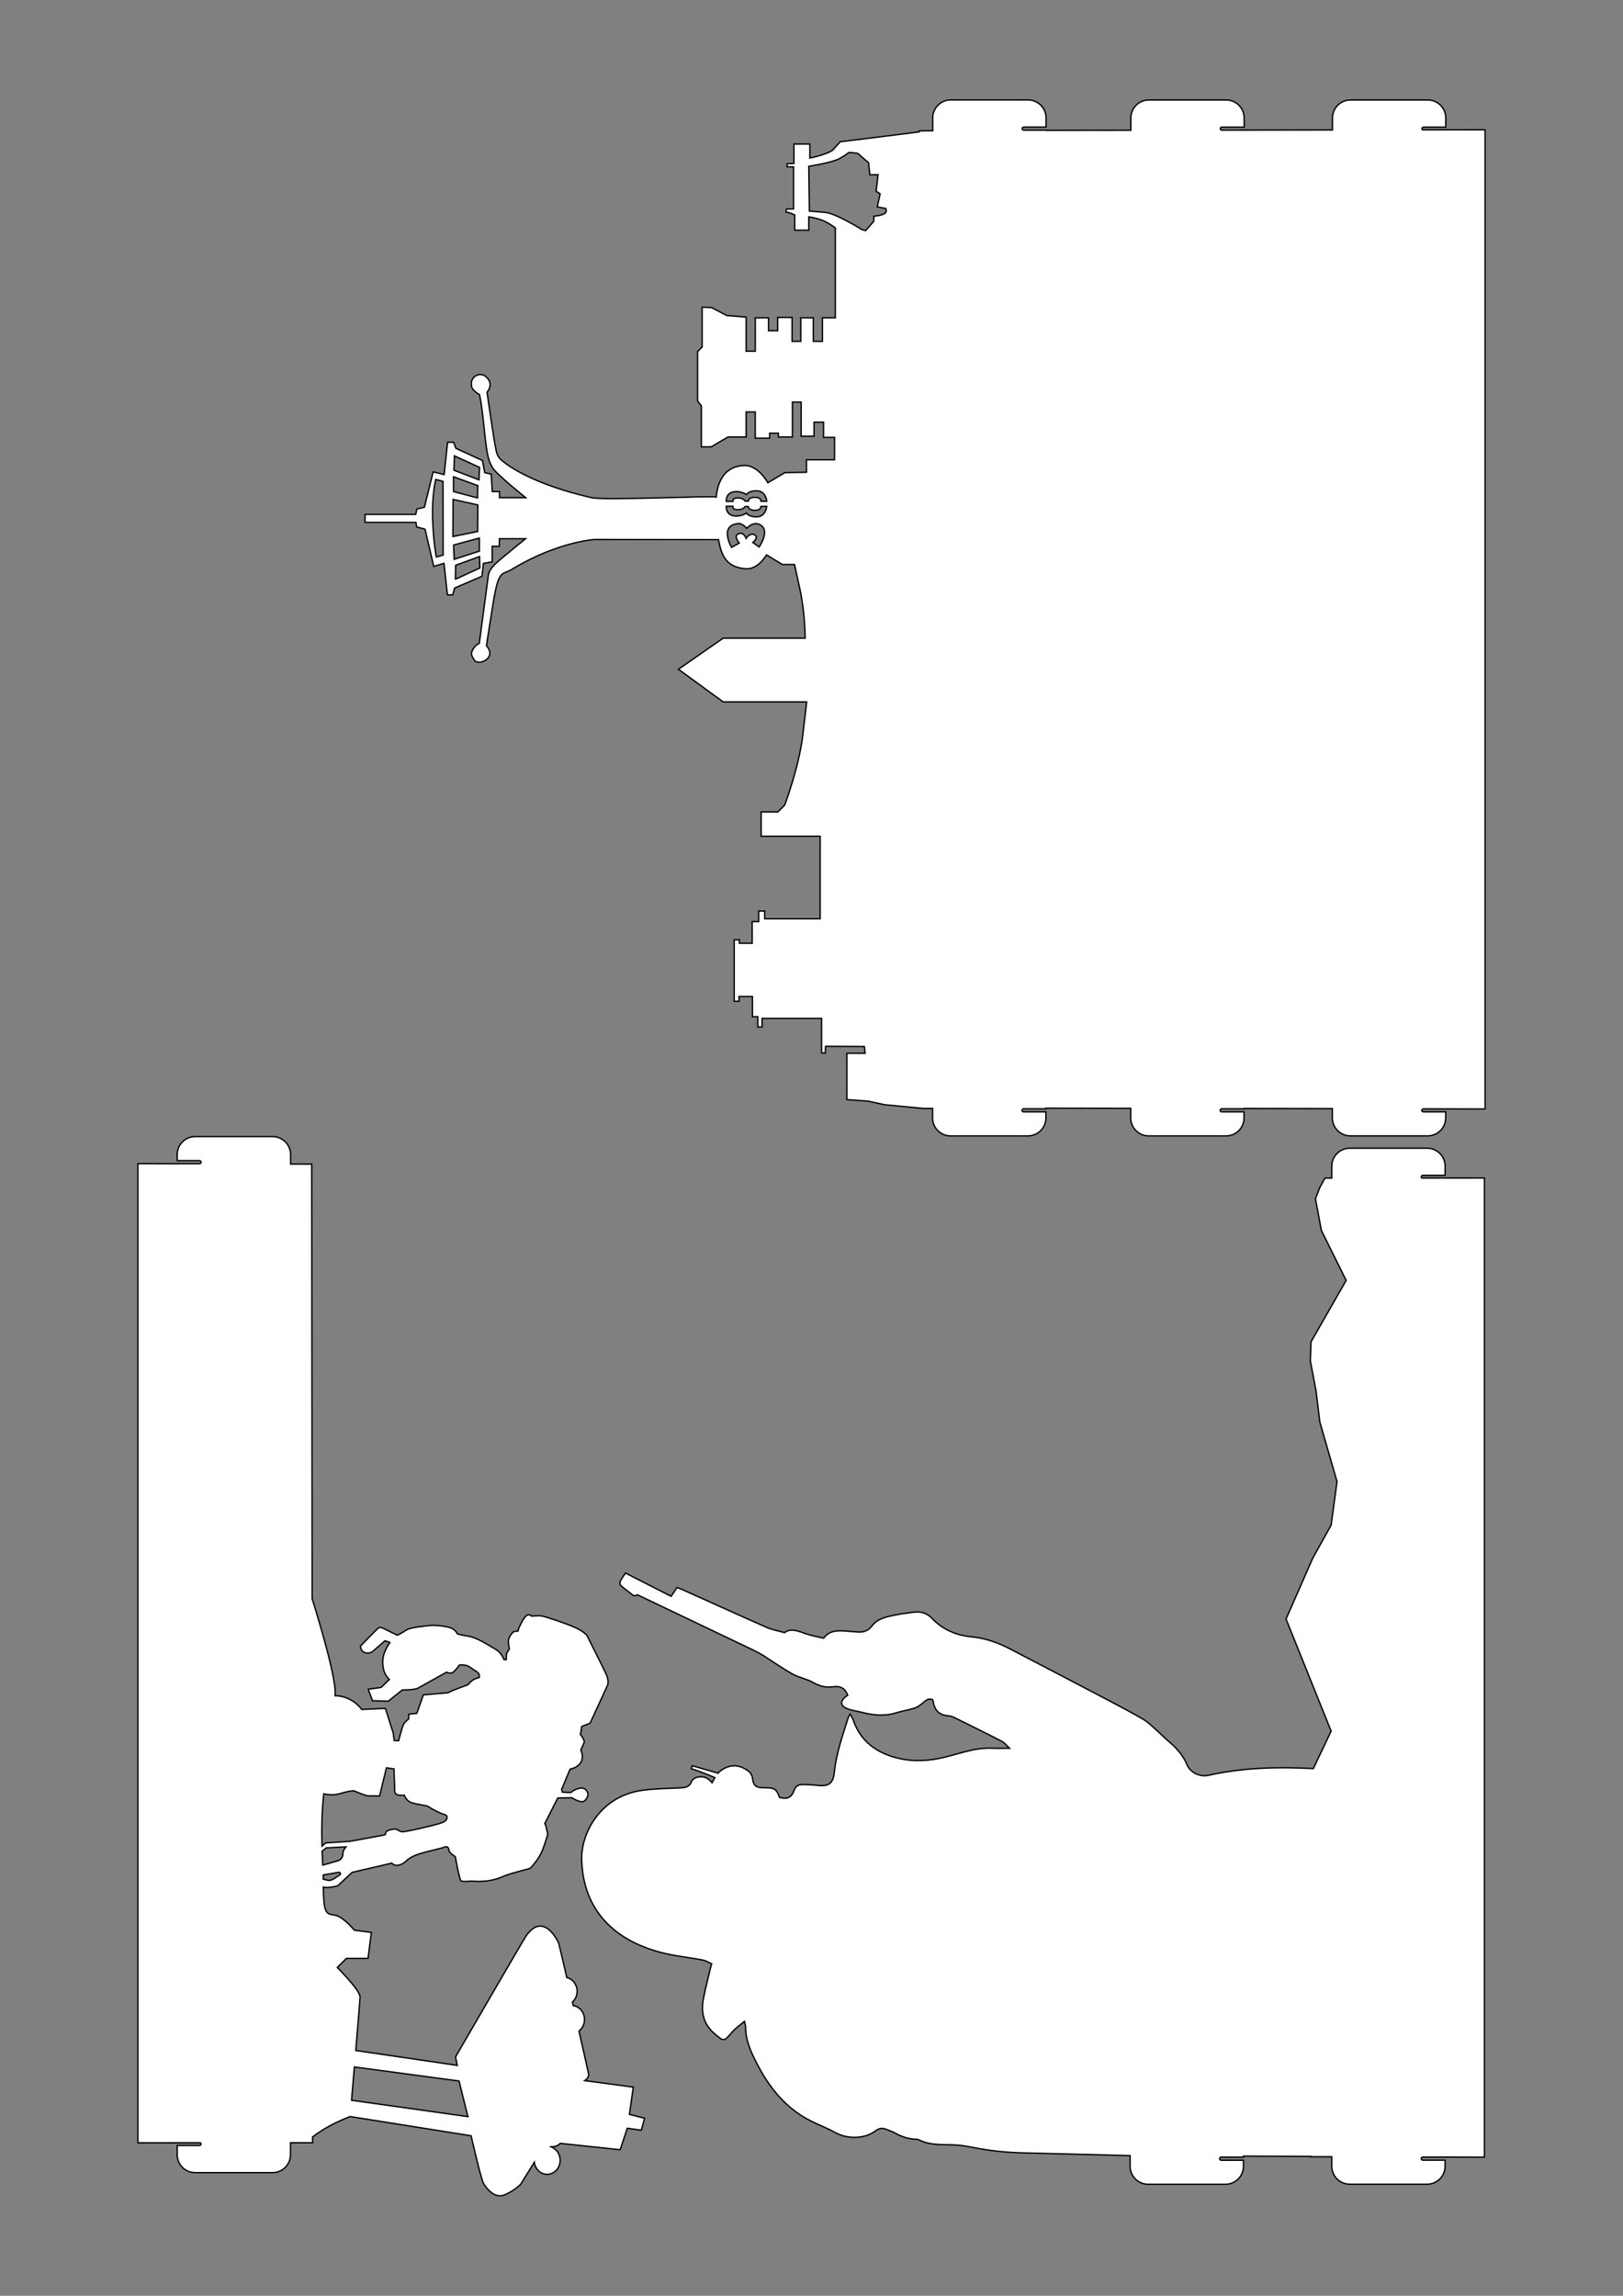 <?xml version="1.0" encoding="utf-8"?>
<!-- Generator: Adobe Adobe Illustrator 24.2.0, SVG Export Plug-In . SVG Version: 6.00 Build 0)  -->
<svg version="1.1" id="Layer_1" xmlns="http://www.w3.org/2000/svg" xmlns:xlink="http://www.w3.org/1999/xlink" x="0px" y="0px"
	 viewBox="0 0 595.28 841.89" style="enable-background:new 0 0 595.28 841.89;" xml:space="preserve">
<rect x="0" y="0" width="595.28" height="841.89" fill="#808080" stroke="none"/>
<style type="text/css">
	.st0{fill:#FFFFFF;stroke:#000000;stroke-width:0.5;stroke-miterlimit:10;}
</style>
<g id="_x32__1_">
	<g>
		<path class="st0" d="M230.86,775.35l1.41-9.98l-17.79-2.38c0,0,1.63-1.07,1.41-2.38c-0.08-0.49-1.62-7.39-3.53-15.82
			c1.22-0.94,2.02-2.47,2.02-4.21c0-2.62-1.8-4.76-4.13-5.1c-0.1-0.43-0.2-0.87-0.3-1.3c1.04-0.95,1.72-2.35,1.72-3.94
			c0-2.48-1.62-4.56-3.78-5.05c-1.66-7.2-2.95-12.67-3.06-12.83c0,0-5.35-11.8-11.88-2.42c-1.03,1.48-25.88,44.37-25.88,44.37
			l0.65,3.09l-37.23-5.46c0.89-10.68,1.56-18.86,1.56-19.67c0-2.49-8.35-10.78-8.35-10.78l3.34-3.32h7.93l1.25-9.53l-6.26-0.83
			c0,0-3.76-4.56-6.68-5.39c-2.92-0.83-4.67,0.94-4.67-10.41c1.2,0.31,2.37,0.04,2.59,0.04c0.72,0,2.67-0.51,2.67-0.51l5.27-4.92
			l14.57-3.39c0,0,0.85,1.11,2.56,0.72c1.71-0.39,2.76-1.56,2.76-1.56s1.31-1.43,4.53-2.48c3.21-1.04,8.92-2.21,9.64-2.61
			c0.72-0.39,1.51,0.33,1.44,1.17c-0.07,0.85,2.36,2.41,2.36,2.41s1.51,8.47,2.1,8.86c0.59,0.39,3.41,0.13,3.67,0.07
			c0.26-0.07,5.84,0.91,11.61-1.63c3.65-1.61,9.78-2.67,10.3-3.26c0.52-0.59,2.82-3.13,4-5.8c1.18-2.67,2.23-6.51,2.23-6.51
			l-0.79-3.45l-0.33-0.39l4.79-9.44l5.18-0.07c0,0,3.41,2.21,4.59,1.17c1.18-1.04,1.44-2.21,1.25-2.87
			c-0.2-0.65-1.05-2.21-2.89-1.82c-1.84,0.39-3.02,1.24-3.15,1.5c-0.13,0.26-3.35-0.07-3.35-0.07l-0.2-1.04l3.08-7.36
			c0,0,3.02-0.52,4.07-2.74c1.05-2.21-0.13-4.23-0.13-4.23l1.12-2.61c0,0,0.39-0.33-0.13-1.37c-0.52-1.04-1.12-1.76-1.12-1.76
			l0.46-2.93l3.08-1.24l6.5-14.13c0,0,0.39-1.63-0.59-3.78c-0.98-2.15-6.95-14-6.95-14s-0.79-1.95-7.41-4.36
			c-6.63-2.41-8.73-2.93-9.51-3.06c-0.79-0.13-3.54,0.07-3.54,0.07s-0.46-0.46-0.85-0.46c-0.39,0-1.18-0.2-2.69,2.61
			s-1.38,3.32-1.38,3.32s-1.31,0.07-1.77,0.39s-1.71,1.95-1.77,3.13c-0.07,1.17,0.33,3.06,0.33,3.06l-1.05,1.76l-0.07,2.15h-0.85
			c0,0-0.79-2.48-3.08-3.78c-2.3-1.3-6.63-4.23-9.84-4.76c-3.21-0.52-4.2-0.91-4.2-0.91s-0.59-1.69-2.89-2.34s-5.9-0.85-6.95-0.72
			c-1.05,0.13-7.15,0.59-8.73,1.63c-1.57,1.04-3.41,1.95-3.41,1.95l-5.18-2.54c0,0-1.18-0.59-1.77-0.13
			c-0.59,0.46-6.56,6.64-6.56,6.64s-0.07,2.02,1.84,2.48c1.9,0.46,3.02-0.85,3.02-0.85l4.13-3.58l1.77,0.65c0,0-2.3,3.19-2.56,6.06
			s0.46,5.02,1.25,6.12c0.79,1.11,1.12,1.37,1.12,1.37l-3.02,2.93l-4.72,0.65l1.57,4.23l5.84,0.13l5.05-4.1c0,0,4.53,0.07,5.9-0.72
			c1.38-0.78,10.37-5.8,10.37-5.8s1.57,0.91,2.69-0.2c1.12-1.11,2.03-2.41,2.03-2.41s2.43-0.33,3.87,0.78
			c1.44,1.11,3.08,1.76,3.35,2.67s0,1.17,0,1.17s-1.25,0.2-2.23,0.85c-0.98,0.65-1.9,1.76-1.9,1.76s-4.79,1.76-5.64,2.15
			c-0.85,0.39-1.71,0.78-1.71,0.78l-8.99,0.78l-2.36,6.77l-2.95,0.33l-0.07,1.76c0,0-1.18,0.78-1.77,1.76
			c-0.59,0.98-1.9,6.19-1.9,6.19l-1.64-0.07l-0.33-2.67l-2.89-9.12l-8.66,0.39c0,0-3.37-4.93-9.79-5.05
			c0.67-5.33-5.17-25.13-8.41-35.56l-0.16-159.37l-7.74-0.02v-3.47c0-3.65-2.96-6.6-6.6-6.6H71.59c-3.65,0-6.6,2.96-6.6,6.6v2.21
			h8.19c0.31,0,0.57,0.25,0.57,0.57c0,0.31-0.25,0.57-0.57,0.57h-8.19v0.01l-14.41-0.04V785.8l22.96-0.02
			c0.12,0.1,0.2,0.25,0.2,0.43c0,0.31-0.25,0.57-0.57,0.57h-8.19v3.35c0,3.65,2.96,6.6,6.6,6.6h28.37c3.65,0,6.6-2.96,6.6-6.6v-4.36
			l8.11-0.01l0-2.12c2.33-1.83,6.77-4.8,13.75-7.48l44.38,7.05c0,0,3.58,15.8,4.56,17.47c0.98,1.66,4.01,5.82,7.81,4.16
			c3.8-1.66,5.86-3.92,5.86-3.92l4.95-8.01c0.33,2.51,2.3,4.44,4.71,4.44c2.64,0,4.77-2.31,4.77-5.17c0-2.41-1.53-4.42-3.6-4.99
			c-0.21-0.06,2.09,0.47,3.65-1.2l21.97,2.33l2.6-7.87l5.15,0.71l1.19-4.37L230.86,775.35z M118.58,659.57
			c0.06-0.58,0.12-1.17,0.18-1.75c2.73,0.57,4.34,0.4,6.7-0.29c3.54-1.04,4.46-0.78,4.46-0.78s4.2,1.82,5.12,1.82
			c0.92,0,4.2,0,4.2,0l2.49-10.29l2.76,0.39c0,0,0.26,6.12,0.26,7.03c0,0.91-0.13,1.56,0.52,2.21s3.02,0.39,3.02,0.39
			s0.66,2.15,2.76,2.8c2.1,0.65,5.58,0.98,6.04,1.37c0.46,0.39,3.54,2.08,4.92,2.61c1.38,0.52,2.17,0.39,1.9,1.76
			c-0.26,1.37-2.89,1.89-3.94,2.21c-1.05,0.33-11.42,2.87-12.6,2.67c-1.18-0.2-1.51-1.04-2.69-0.98c-1.18,0.07-2.95,0.52-3.15,1.17
			c-0.2,0.65,0.13,0.85-0.79,1.04c-0.92,0.2-12.33,2.28-12.33,2.28l-8.92,0.59l-1.4,1.17C117.93,670.92,118.04,664.94,118.58,659.57
			z M118.15,678.86l1.47-1.21l7.28-0.39l-0.65,0.9c-0.34,0.47-0.51,1.04-0.49,1.63c0.05,1.19-0.72,2.26-1.87,2.59l-5.52,1.57
			C118.28,682.25,118.2,680.56,118.15,678.86z M118.6,687.55l5.67-0.95c0.56-0.09,0.84,0.64,0.37,0.95l-2.33,1.5
			c0,0-0.79,0.52-1.71,0.52c-0.3,0-1.13-0.22-2.09-0.5C118.56,688.24,118.55,688.38,118.6,687.55z M128.94,770.19
			c0.35-4.13,0.7-8.26,1.04-12.21l38.39,5.14l3.25,13.07L128.94,770.19z"/>
	</g>
</g>
<g id="_x31_">
	<g>
		<path class="st0" d="M544.44,431.99l-22.96,0.02c-0.12-0.1-0.2-0.25-0.2-0.43c0-0.31,0.25-0.57,0.57-0.57h8.19v-3.35
			c0-3.65-2.96-6.6-6.6-6.6h-28.37c-3.65,0-6.6,2.96-6.6,6.6v4.36l-2.5,0l-1.86,3.39l-1.64,4.14l2.19,11.68l9.08,18.3l-12.89,22.55
			l-0.25,6.92l2.08,11l1.41,11.47l6.3,21.83l-2.17,16.01l-6.71,12.04l-9.82,22.36l16.54,41.11l-6.53,13.74
			c-12.85-0.69-25.69-0.39-38.48,2.46c-3.07,0.69-6.64-0.95-7.85-3.87c-1.51-3.66-4.05-6.33-6.98-8.79
			c-1.55-1.3-2.94-2.79-4.46-4.13c-1.47-1.29-2.89-2.73-4.56-3.71c-4.21-2.46-8.53-4.73-12.84-7
			c-11.94-6.27-23.89-12.51-35.85-18.73c-4.51-2.35-9.15-4.06-14.36-4.55c-5.46-0.52-10.54-2.59-14.47-6.76
			c-1.83-1.94-4.13-2.62-6.75-2.27c-2.13,0.29-4.28,0.53-6.38,0.96c-3.24,0.65-6.73,1.25-8.81,3.97c-1.57,2.06-3.28,2.49-5.51,2.32
			c-1.33-0.1-2.65-0.22-3.98-0.32c-3.08-0.22-6.14-0.36-8.32,2.59c-2.17-0.52-4.31-0.86-6.33-1.55c-2.89-0.99-5.69-2.27-8.01-0.48
			c-2.57-0.73-4.66-1.08-6.55-1.91c-10.43-4.6-20.8-9.32-31.2-13.99c-0.5-0.23-1.04-0.38-1.7-0.63c-0.72,1.07-1.37,2.03-2.16,3.21
			c-5.45-2.78-10.83-5.52-16.73-8.52c-0.47,0.68-0.95,1.35-1.39,2.04c-0.65,1.02-1.11,2.04,0.15,2.99c1.4,1.06,2.77,2.15,4.3,3.33
			c0.37-0.1,0.9-0.24,1.38-0.37c14.3,6.82,28.51,13.6,42.72,20.39c1.02,0.49,2.65,1.38,3.6,1.99c3.47,2.24,6.87,4.6,10.45,6.63
			c2.34,1.32,5.18,1.77,7.53,3.09c2.38,1.34,4.64,2,7.38,1.6c2.82-0.41,4.55,0.7,5.39,3.13c-0.2,0.14-0.55,0.32-0.83,0.56
			c-1.99,1.7-1.89,3.28,0.52,4.29c1.72,0.72,3.65,0.93,5.49,1.4c4.1,1.06,8.19,1.52,12.36,0.24c2.3-0.71,4.7-1.06,6.99-1.79
			c1.07-0.34,2.06-1.07,2.94-1.81c1.08-0.91,2.03-1.93,3.61-1.33c0.11,0.23,0.24,0.39,0.26,0.57c0.43,3.44,2.36,5.22,5.78,5.43
			c0.54,0.03,1.36,0.29,1.84,0.53c5.87,2.9,11.75,5.79,17.56,8.79c1.03,0.53,1.79,1.59,2.82,2.54c-2.42,0-4.44,0.08-6.45-0.01
			c-6.75-0.3-12.89,2.45-19.32,3.74c-5.93,1.19-11.74,1.14-17.57-0.77c-6.86-2.25-11.63-6.46-13.99-13.33
			c-0.23-0.67-0.67-1.27-1.12-2.11c-0.32,0.47-0.51,0.65-0.58,0.87c-2.11,6.7-4.49,13.33-5.22,20.39c-0.43,4.14-2.02,5.29-6.23,4.83
			c-1.88-0.21-3.79-0.29-5.68-0.28c-1.27,0-2.27,0.57-2.76,1.92c-1.03,2.83-2.41,3.51-5.4,2.82c-1.24-3.21-1.81-3.57-5.49-3.59
			c-0.32,0-0.63,0.02-0.95,0c-2.47-0.13-3.24-1.04-3.52-3.53c-0.1-0.87-0.65-1.93-1.34-2.46c-3.81-2.9-7.53-2.7-11.12,0.4
			c-0.19,0.16,0.19,0.08-0.09,0.27c-3.03-0.84-6.43-1.89-9.48-2.73c-0.07,0.22-0.38,0.83-0.45,1.05c2.92,0.97,5.81,2.03,8.7,3.3
			c-0.39,0.71-0.74,1.31-1.04,1.86c-0.62-0.82-1.23-1.22-1.8-1.6c-1.65-1.1-4.98-0.64-5.7,1.15c-0.86,2.12-2.39,2.26-4.25,2.35
			c-4.67,0.22-9.38,0.26-14,0.92c-15.34,2.18-22.36,15.79-22.07,25.49c0.56,18.7,12.23,29.44,28.79,33.86
			c5.12,1.37,10.46,1.87,15.68,2.88c1.1,0.21,2.11,0.88,3.21,1.36c-0.29,1.06-0.5,1.72-0.65,2.39c-0.86,3.76-1.91,7.49-2.52,11.3
			c-0.73,4.58,0.48,8.75,4.11,11.83c3.48,2.95,3.39,3.24,6.53-0.45c1.21-1.42,2.82-2.5,4.54-3.98c0.24,1.07,0.42,1.5,0.42,1.92
			c-0.03,4.99,1.94,9.3,4.19,13.64c4.57,8.82,10.52,16.26,19.52,20.87c2.98,1.53,6.17,2.67,9.08,4.31
			c4.47,2.51,10.8,2.48,14.85-0.55c1.27-0.95,2.44-1.21,3.86-0.61c1.05,0.44,2.18,0.74,3.16,1.3c2.54,1.46,5.23,2.33,8.18,2.37
			c0.23,0,0.46,0.06,0.66,0.17c4.73,2.46,9.89,1.51,14.88,2.03c1.85,0.2,3.69,0.51,5.53,0.88c5.86,1.18,11.82,1.75,17.79,1.91
			l39.34,1v3.91c0,3.65,2.96,6.6,6.6,6.6h28.37c3.65,0,6.6-2.96,6.6-6.6v-2.21h-8.19c-0.31,0-0.57-0.25-0.57-0.57
			c0-0.31,0.25-0.57,0.57-0.57h8.19v-0.38l24.65,0.11l0,0.11l7.74,0.02v3.47c0,3.65,2.96,6.6,6.6,6.6h28.37c3.65,0,6.6-2.96,6.6-6.6
			v-2.21h-8.19c-0.31,0-0.57-0.25-0.57-0.57c0-0.31,0.25-0.57,0.57-0.57h8.19v-0.01l12.94,0.04l0.01,0l0,0l1.47,0V431.99z"/>
	</g>
</g>
<g id="_x34_">
	<g>
		<path class="st0" d="M522.1,406.63h3.93l18.66,0.03V47.6l-22.94,0.03c-0.13-0.1-0.22-0.26-0.22-0.44c0-0.31,0.25-0.57,0.57-0.57
			h8.19v-3.35c0-3.65-2.96-6.6-6.6-6.6h-28.37c-3.65,0-6.6,2.96-6.6,6.6v4.4l-40.69,0.06c-0.26-0.05-0.45-0.27-0.45-0.54
			c0-0.31,0.25-0.57,0.57-0.57h8.19v-3.35c0-3.65-2.96-6.6-6.6-6.6h-28.37c-3.65,0-6.6,2.96-6.6,6.6v4.5l-31.1,0.04v-0.07h-8.19
			c-0.31,0-0.57-0.25-0.57-0.57c0-0.31,0.25-0.57,0.57-0.57h8.19v-3.35c0-3.65-2.96-6.6-6.6-6.6h-28.37c-3.65,0-6.6,2.96-6.6,6.6
			v4.69l-5,0.06l0,0.38l-26.56,3.33l-2.37,0.28c0,0-1.25,1.39-2.64,2.92c-1.39,1.53-8.49,3.06-8.49,3.06v-5.15h-5.84v2.37v4.73
			l-2.5,0.14v1.11h2.37v15.45h-2.5c0,0-0.7,1.39,0,1.25c0.7-0.14,2.92,0.97,2.92,0.97v5.57h5.15v-4.87c0,0,0.83,0,3.76,0.83
			s5.98,3.2,5.98,3.2v32.98h-4.73v8.63h-3.34v-8.63h-4.59v8.63h-3.2v-8.77h-5.29v4.87h-3.34v-4.73h-4.87v12.25h-3.34v-12.52
			l-7.1-0.56l-5.57-2.92l-3.48-0.14v14.61l-1.67,1.67v18.09l1.39,1.81v15.03h3.62l6.12-3.62h6.68v-9.18h3.34v9.6h5.29v-1.81h3.2
			v1.39h5.15v-12.8h3.2v12.52h4.73v-5.15h3.48v5.57h4.04v8.21h-10.3v4.59l-7.93,0.14l-6.23,3.7c-2.02-3.55-5.41-6.46-8.57-6.31
			c-1.38,0.06-9.23-0.1-10.38,11.56c-1.42-0.55-40.97,1.31-45.65,0.24c-21.99-5.01-31.03-11.97-33.12-13.78
			c-2.09-1.81-1.95-4.17-2.23-5.01c-0.28-0.83-3.06-19.9-3.06-19.9s2.64-2.78-0.14-5.43c-1.95-2.23-5.98-0.7-5.57,2.78
			c-0.14,1.95,2.92,3.48,2.92,3.48s0.7,2.09,1.81,13.08c1.11,10.99,1.81,11.41,2.92,13.64s12.25,11.13,12.25,11.13h-9.6v-2.23h-2.64
			l-0.42-6.4l-2.37-0.56l-0.83-4.45l-9.74-4.45l-0.83-2.23h-2.23l-1.25,11.83l-4.04-0.97l-3.2,12.94l-2.78,0.7l-0.42,1.95H133.9
			v2.92h18.65l0.28,1.67l3.06,0.83l3.2,13.64l3.76-1.11l1.25,11.55h1.95l0.7-2.5l10.02-4.31l0.56-4.73l3.2-0.56v-5.71h2.64v-2.78
			h9.6c0,0-7.24,5.84-10.44,8.63c-3.2,2.78-3.2,4.73-3.2,4.73l-3.34,25.05c0,0-1.25,0.28-2.37,2.23c-1.11,1.95,0,2.78,0.56,3.9
			c0.56,1.11,3.62,1.11,5.15-0.97c1.53-2.09-0.7-4.31-0.7-4.31s0.14-1.25,2.37-15.17c2.23-13.92,3.34-10.3,7.51-13.22
			c16.42-9.74,29.64-10.58,29.64-10.58l45.57,0.04c0.99,5.07,2.35,10.18,10.04,10.69c2.94,0.2,5.61-1.94,7.6-5.08l5.81,3.53h4.45
			c0,0,0,0,1.95,8.91c1.95,8.91,1.95,18.09,1.95,18.09h-30.06l-16.42,11.41l16.42,11.97h30.61c0,0,0,0-1.39,11.97
			s-6.68,25.88-6.68,25.88l-2.5,2.5h-6.12v8.91h21.64v30.27h-20.35v-2.82h-2.19v3.86h-2.4v7.93h-4.7v-1.25h-1.88v22.54h1.77v-1.77
			h4.91v7.41h1.98v3.76h1.57v-3.13h21.81v12.63l1.36,0.1l0.1-2.5l14.23,0.07l0.28,2.5h-6.68v16.98l7.79,0.56l6,1.31l12.22,1.17
			l0,0.04l0.37,0l1.82,0.17l3.22-0.02v3.48c0,3.65,2.96,6.6,6.6,6.6h28.37c3.65,0,6.6-2.96,6.6-6.6v-2.21h-8.19
			c-0.31,0-0.57-0.25-0.57-0.57c0-0.31,0.25-0.57,0.57-0.57h8.19v-0.22l31.1,0.05v3.52c0,3.65,2.96,6.6,6.6,6.6h28.37
			c3.65,0,6.6-2.96,6.6-6.6v-2.21h-8.19c-0.31,0-0.57-0.25-0.57-0.57c0-0.31,0.25-0.57,0.57-0.57h8.19v-0.11l32.39,0.05v3.4
			c0,3.65,2.96,6.6,6.6,6.6h28.37c3.65,0,6.6-2.96,6.6-6.6v-2.21h-8.19c-0.31,0-0.57-0.25-0.57-0.57
			C521.53,406.88,521.78,406.63,522.1,406.63z M160.03,204.25c0,0-1.1-5.53-1.36-14.19c-0.26-8.66,1.15-14.25,1.15-14.25l2.66,0.73
			l0.05,27.03L160.03,204.25z M166.67,167.18l9.22,4.21l-0.21,4.56l-9.18-3.51L166.67,167.18z M175.23,178.07l-0.1,4.52l-8.77-2.33
			l-0.03-5.43L175.23,178.07z M166.19,183.15l9.08,2.02l-0.1,9.74l-9.05,1.84L166.19,183.15z M166.6,205.13l-0.24-5.25l9.46-2.57
			v4.8l-8.73,2.82L166.6,205.13z M167.65,212.13l-0.63,0.17l0.1-5.01l8.77-3.2l0.1,4.21L167.65,212.13z M278.42,200.59l-2.29-1.64
			c0,0,2.27-1.85,0.66-2.81c-1.65-0.99-3.13,1.26-3.13,1.26s-1.04-2.85-3.17-1.44c-1.3,0.86,0.66,3.2,0.66,3.2l-2.83,1.56
			c0,0-4.76-8.05,2.45-8.73c1.58-0.15,3.1,1.75,3.1,1.75s2.39-2.83,5.07-1.22C282.58,194.69,278.42,200.59,278.42,200.59z
			 M277.49,189.54c-2.99,0-3.72-1.39-3.72-1.39s-1.86,1.34-4.39,1.05c-3.36-0.38-3-3.56-3-3.56l2.42,0.01c0,0-0.23,1.27,1.64,1.27
			c2.34,0,2.82-1.17,2.82-1.17l1.2,0c0,0-0.05,1.25,2,1.36c2.9,0.16,2.6-1.39,2.6-1.39l2.16-0.06
			C281.22,185.66,280.96,189.54,277.49,189.54z M279.07,183.79c0,0,0.31-1.55-2.6-1.39c-2.06,0.12-2,1.36-2,1.36l-1.2,0
			c0,0-0.49-1.17-2.82-1.17c-1.86,0-1.64,1.27-1.64,1.27l-2.42,0.01c0,0-0.36-3.18,3-3.56c2.53-0.29,4.39,1.05,4.39,1.05
			s0.73-1.39,3.72-1.39c3.47,0,3.74,3.88,3.74,3.88L279.07,183.79z M324.34,78.39c-1.25,0.7-3.83,0.9-3.83,0.9v1.81l-2.99,3.48
			l-1.46-0.42c0,0-9.46-5.91-13.29-6.26s-5.91-0.49-5.91-0.49L296.65,61c0,0,8.63-1.39,11.13-2.78c2.5-1.39,3.55-2.3,3.55-2.3
			s3.27,0.14,3.55,0.49c0.28,0.35,3.69,3.27,3.69,3.27l0.49,4.45l2.99-0.07l-0.7,6.05l1.46,0.97l-1.04,4.8l3.06,0.56
			C324.83,76.45,325.59,77.7,324.34,78.39z"/>
	</g>
</g>
</svg>
